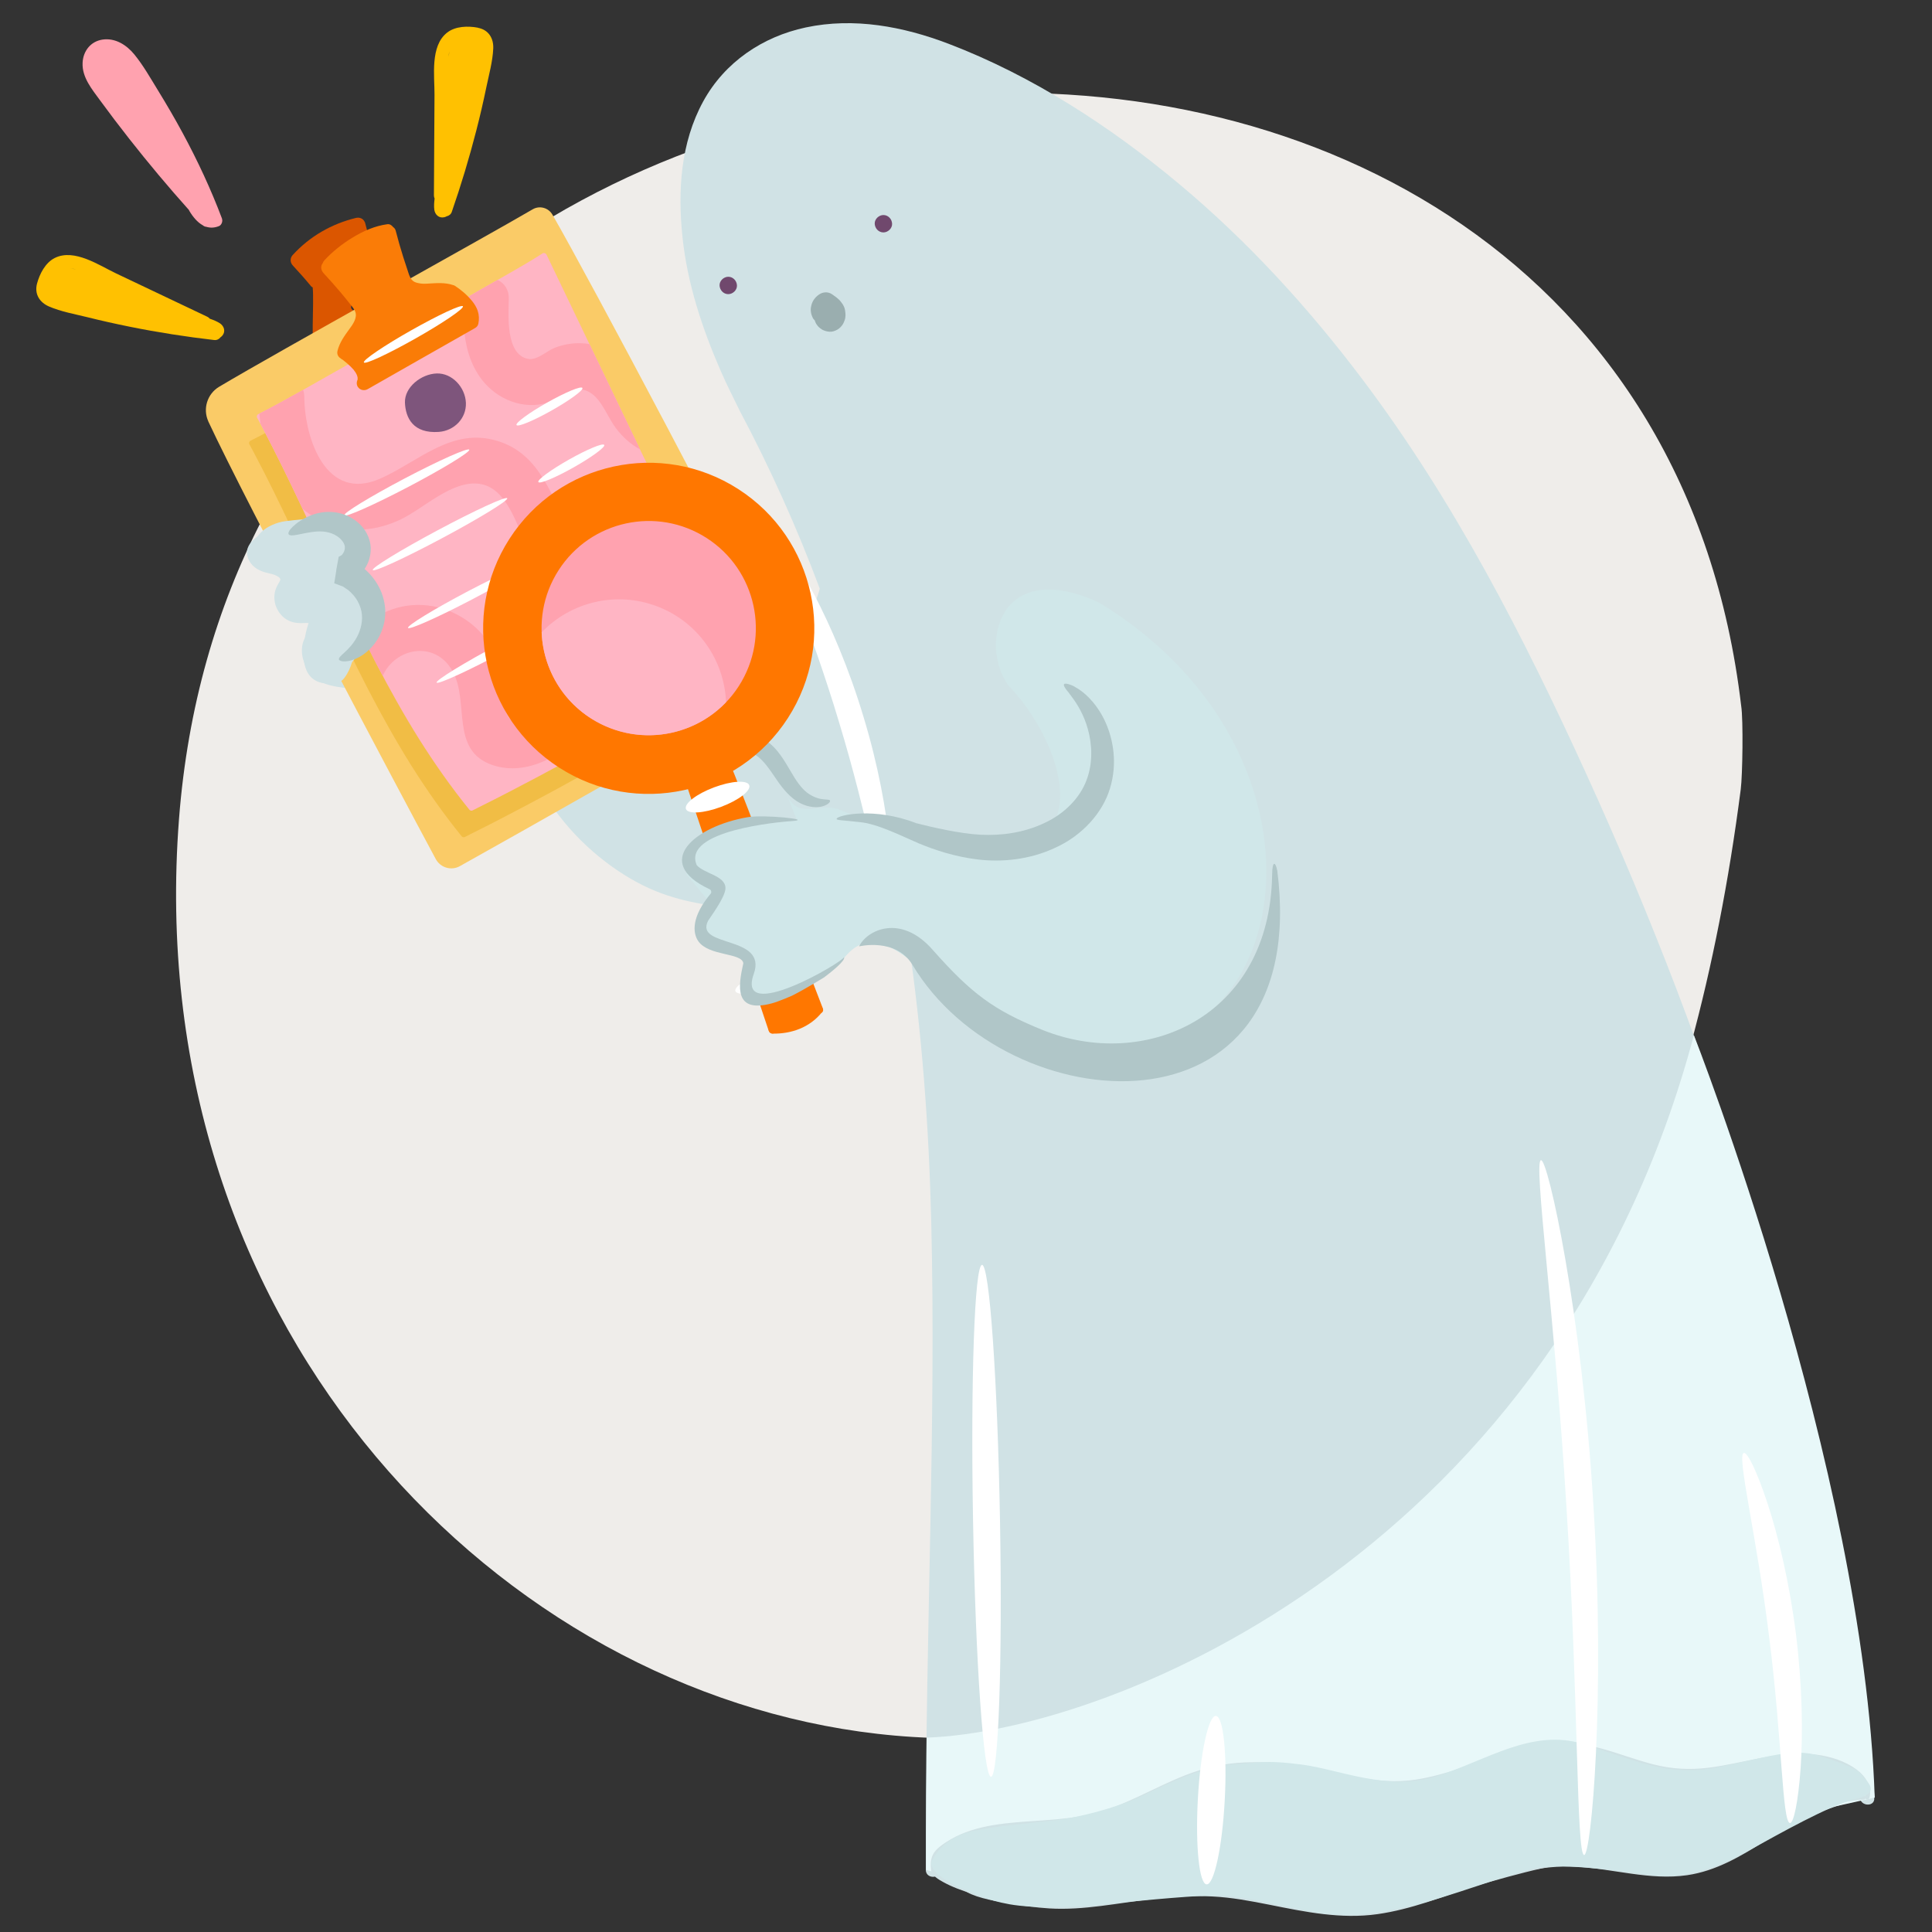 <?xml version="1.0" encoding="UTF-8"?>
<svg xmlns="http://www.w3.org/2000/svg" viewBox="0 0 200 200">
  <rect x="0" y="0" width="200" height="200" fill="#333333" stroke="none"/>
  <defs>
    <style>
      .cls-1, .cls-2 {
        fill: none;
      }

      .cls-3 {
        fill: #fa7c07;
      }

      .cls-4 {
        fill: #facb67;
      }

      .cls-5 {
        fill: #f1bd45;
      }

      .cls-6 {
        fill: #e8f8f9;
      }

      .cls-7 {
        fill: #fff;
      }

      .cls-8 {
        fill: #ecf3f3;
      }

      .cls-9 {
        fill: #ffa2af;
      }

      .cls-10 {
        fill: #ffb5c4;
      }

      .cls-11 {
        fill: #ffc101;
      }

      .cls-12 {
        fill: #efedea;
      }

      .cls-13 {
        fill: #f70;
      }

      .cls-14 {
        fill: #7e557c;
      }

      .cls-15 {
        fill: #b0c6c8;
      }

      .cls-16 {
        fill: #c45f06;
      }

      .cls-17, .cls-18 {
        fill: #d0e7e9;
      }

      .cls-19 {
        fill: #d0e2e5;
      }

      .cls-20 {
        fill: #db5600;
      }

      .cls-21 {
        fill: #e1f1f2;
      }

      .cls-22 {
        fill: #9aaeaf;
      }

      .cls-23 {
        fill: #70486d;
      }

      .cls-18 {
        stroke: #d0e7e9;
        stroke-width: .25px;
      }

      .cls-18, .cls-2 {
        stroke-miterlimit: 10;
      }

      .cls-2 {
        stroke: #f70;
      }
    </style>
  </defs>
  <g id="BG_Light">
    <path class="cls-12" d="m180.25,73.1C169.5-18.3,25.66-8.04,18.53,84.79c-7.91,103.01,141.93,149.91,161.67-3.07.19-1.46.27-7.18.05-8.63Z"/>
  </g>
  <g id="Illustrations">
    <g>
      <path class="cls-19" d="m194.06,186.08c-2.19-20.53-6.49-40.8-12.54-60.54-4.76-15.51-10.58-30.69-17.32-45.45-6.51-14.27-13.7-28.27-23.17-40.83-5.57-7.39-11.85-14.27-18.96-20.21-7.12-5.95-15.18-11.2-23.88-14.52-4.69-1.79-9.79-2.75-14.77-1.69-4.48.95-8.4,3.6-10.62,7.65-2.35,4.29-2.65,9.27-2.15,14.05.5,4.8,2.03,9.43,3.95,13.84.61,1.41,1.31,2.77,1.98,4.15,3.16,5.95,5.92,12.1,8.28,18.4-.15.69-1.05,3.12-1.94,4.39-.98,1.39-3.87,2.79-5.7,3.42s-5.54.17-7.52-.32-8.69-5.16-10.06-5.89c-1.37-.73-8.26-6.19-9.71-7.1-1.45-.91-8.24-3.3-9.74-3.61-1.5-.31-4.98-.46-6.49-.47-1.51,0-1.1,2.37-1.1,2.37,0,0,.83.15-1.03.51s-4.18,1.62-5.05,2.32c-.87.7-.04,1.33,1.39,2.12,1.43.79,1.39.57,1.69.92.3.36-.34,1.37-.54,2.25-.2.87.59,1.4,1.67,1.96,1.08.55,1.95.35,1.95.35,0,0-.07,1.31-.57,2.26s-.16,1.3.47,2.72c.63,1.42,4.99,1.46,6.52,1.47,1.37,0,5.67-2.63,6.59-3.2.06.1.13.19.24.24,1.99.93,3.31,2.66,4.43,4.49,1.42,2.32,2.76,4.69,4.13,7.03,1.21,2.07,2.4,4.12,3.94,5.97,1.43,1.73,3.09,3.27,4.92,4.58,1.61,1.15,3.37,2.14,5.24,2.81,1.47.53,3,.89,4.55,1.13,3.57.56,7.26.56,10.8-.16,3.19-.65,6.44-1.98,8.71-4.38.51,2.68.97,5.37,1.36,8.07,1.43,9.67,2.15,19.45,2.39,29.22.26,10.54.11,21.09-.09,31.64-.2,10.55-.46,21.1-.47,31.66,0,1.29,0,2.58,0,3.87,0,.77.97.92,1.35.45.58.42,1.56,1.08,2.91,1.85,2.26,1.28,8.28,1.56,10.77,1.48,2.5-.08,10.51-1.17,13.25-1.27,2.75-.11,9.35,1.31,11.77,1.74,2.42.43,7.92-.09,12.72-1.42,4.8-1.33,10.78-3.19,13.42-3.39,2.64-.2,8.57.96,11.93.98,3.36.03,6.61-2.31,10.37-4.53,2.91-1.73,6.7-2.8,8.24-3.19.25.77,1.55.72,1.45-.17Z"/>
      <path class="cls-15" d="m85.92,82.88c.06.1-.14.39-.7.57-.55.18-1.46.17-2.39-.31-.95-.49-1.75-1.42-2.42-2.41-.68-.98-1.33-2.03-2.21-2.59-.88-.57-2.18-.72-3.41-1.22-.61-.24-1.21-.62-1.65-1.06-.44-.44-.75-.92-.96-1.39-.42-.94-.44-1.78-.34-2.32.1-.55.3-.8.41-.78.13.02.18.31.3.76.12.45.31,1.08.76,1.71.22.31.5.62.84.88.34.26.73.45,1.22.61.49.16,1.07.27,1.71.43.64.16,1.38.38,2.09.82.71.45,1.23,1.04,1.64,1.61.41.57.73,1.13,1.02,1.62.57,1,1.11,1.77,1.69,2.22.59.46,1.19.65,1.62.7.43.06.72.02.78.14Z"/>
      <path class="cls-7" d="m81.01,56.68c-.72.21,2.86,8.07,5.85,18.09,3.05,10.01,4.37,18.37,5.12,18.25.67-.1.49-8.71-2.59-18.81-3.02-10.11-7.75-17.72-8.38-17.52Z"/>
      <path class="cls-21" d="m47.62,66.09s-.04,0-.06,0c.09.06.08.03.06,0Z"/>
      <path class="cls-21" d="m40.41,58.84c-.01.13-.02.31,0,.38.04.14.11.27.16.3.04.02.07-.12.1-.19.01-.02.02-.08.04-.09-.1-.2-.21-.29-.29-.39h0Z"/>
      <path class="cls-21" d="m40.3,58.88s-.03-.1-.05-.11c-.04-.02-.07.04-.08.13,0,.09,0,.21,0,.33,0,.05.03.1.03.16.01-.09.03-.17.05-.26l.04-.25h0Z"/>
      <path class="cls-21" d="m41.24,56.91c.11-.13.22-.24.35-.35-.03-.04-.06-.08-.09-.12-.05.06-.1.12-.14.17-.07.11-.09.2-.13.29h0Z"/>
      <path class="cls-21" d="m43.04,62.69c-.15-.41.28-.02.58.15l.05.03c.05.07.1.14.13.16.14.09.27.14.49.24-.11-.09-.18-.16-.25-.22l.04.02c-.02-.08-.01-.11-.04-.15-.03-.04-.12-.12-.16-.15-.14-.08-.27-.13-.41-.21-.11-.07-.19-.13-.25-.19-.05-.06-.06-.12-.04-.17.01-.02-.03-.08-.04-.12-.04-.01-.1-.05-.11-.04-.05.03-.1.07-.13.12-.04.07-.15,0-.34-.19-.07-.07-.15-.15-.22-.24-.07-.09-.14-.18-.21-.27-.07-.09-.13-.17-.2-.24-.07-.06-.13-.12-.2-.14-.06-.02-.27-.44-.27-.67,0-.04-.07-.23-.11-.29-.04-.06-.11-.07-.11-.03,0,.25-.01.33-.14-.1,0-.03-.1-.07-.13-.05,0,0,.03.26.07.32.37.69.85,1.35,1.43,1.96,0,.03-.01.06-.01.09.04.03.12.1.13.1.01,0,.02-.03.02-.05.08.09.17.16.26.24.05.05.18.08.17.06h0Z"/>
      <path class="cls-21" d="m44.69,63.69c-.26-.11-.51-.2-.77-.32-.08-.04-.2-.11-.29-.19-.42-.36-.48-.4-.44-.16.05.28.29.52.68.71.07.03.13.04.19.06-.37-.49.13-.09.33,0,.18.07.35.14.5.17.02,0,.02-.01.01-.04.01,0,.02,0,.04,0-.02-.04-.05-.1-.07-.15-.03,0-.07-.01-.09-.02-.04-.03-.08-.06-.1-.06h0Z"/>
      <path class="cls-21" d="m44.91,63.32l-.28-.21c-.25-.19-.23-.09-.27-.06-.07.04.03.14.22.29.28.22.42.22.61.3.07.03.12.03.18.04-.09-.07-.17-.14-.26-.21-.06-.05-.13-.09-.19-.14h0Z"/>
      <path class="cls-21" d="m42.33,60.72s-.03-.08-.04-.12c-.01-.04-.03-.08-.04-.1-.18-.26-.36-.52-.41-.89,0,0-.05-.02-.07-.03.07.39.05.43-.02.38-.07-.05-.16-.18-.19-.11,0,.02,0,.07,0,.12.02.05.06.14.09.17.18.21.38.38.58.54.04.03.07.04.11.05h0Z"/>
      <path class="cls-21" d="m41.24,59.6s.03-.11.04-.19c0-.06-.01-.15-.02-.22,0-.12,0-.23,0-.34,0-.13-.13-.29-.17-.18-.03.08-.05.27-.04.39,0,.09.02.17.04.25.02.08.04.16.07.23.02.05.06.08.07.06h0Z"/>
      <path class="cls-21" d="m43.2,61.94c-.03-.07-.06-.15-.1-.23-.04-.08-.08-.17-.14-.24-.06-.09-.23-.16-.34-.24-.02-.01-.02.05,0,.09.04.11.13.18.22.26.09.08.18.16.2.29.04.02.17.09.16.07h0Z"/>
      <path class="cls-21" d="m46.65,64.85c-.07.02-.49-.26-.28-.03.02.02.05.04.09.07,0,.02.05.07.07.1.05.02.11.03.18.05,0,0,0,0,0,0,.12.07.24.13.33.18.22.12.15-.01.05-.15-.06-.08-.06-.14-.08-.22-.05-.02-.13-.07-.16-.07-.08.02-.13.05-.2.07h0Z"/>
      <path class="cls-21" d="m41.84,57.31c-.05.16-.08.31.1.16.02-.01.04-.05.06-.08.04-.06.07-.1.08-.13-.05-.06-.09-.13-.14-.19-.03,0-.07-.01-.11-.03,0,.15.03.19,0,.28h0Z"/>
      <path class="cls-21" d="m44.42,62.86s-.05-.07-.08-.1c-.08-.07-.3-.19-.51-.3-.21-.11-.39-.21-.43-.19,0,0,.09.13.23.29.25.1.52.2.79.3Z"/>
      <path class="cls-21" d="m44.6,63.95s-.14.05.13.24c.08.05.16.08.32.16-.12-.16-.22-.29-.31-.42-.05,0-.12-.02-.14,0Z"/>
      <path class="cls-21" d="m42.55,62.51s.03.13.08.18c.09.09.19.15.36.28-.1-.15-.14-.26-.18-.28-.09-.08-.19-.13-.26-.17Z"/>
      <path class="cls-21" d="m42.25,61.47c.07.05.11.09.11.07,0-.09-.04-.24-.09-.39,0-.02-.06-.08-.12-.14-.06-.06-.11-.12-.12-.11-.05.03-.04.18-.05.35.1.09.19.17.26.23Z"/>
      <path class="cls-21" d="m41.5,58.92c.01-.06.02-.12.03-.17,0-.03-.02-.08-.03-.11,0-.04-.02-.07-.03-.06-.05.06-.07.16-.09.28-.01.04.04.14.09.3.01-.1.02-.17.03-.24h0Z"/>
      <path class="cls-21" d="m41.72,59.04c.01-.08.04-.16.04-.18,0-.09-.05-.19-.06-.26,0-.02-.05.04-.07.06.04.13.05.25.1.38h0Z"/>
      <path class="cls-21" d="m45.8,64.02c-.12-.07-.21-.11-.3-.16.13.11.25.22.39.32.06.05.14.08.22.11-.1-.09-.2-.18-.3-.28h0Z"/>
      <path class="cls-21" d="m41.69,58.18c.06-.02.14-.1.21-.14.05-.21.11-.3.16-.39-.14.1-.27.21-.39.34,0,.07,0,.2.02.19h0Z"/>
      <path class="cls-21" d="m41.48,57.29c.1-.08.19-.16.3-.24.02-.03.07-.11.07-.11-.06.01-.13.02-.21.08-.03.02-.11.18-.17.27h0Z"/>
      <path class="cls-21" d="m42.01,62.12c.14.14.19.19.24.24-.04-.07-.06-.13-.11-.2-.04-.05-.09-.1-.15-.15,0,.05,0,.09,0,.12h0Z"/>
      <path class="cls-21" d="m41.37,57.99s-.04-.02-.04-.01c-.04.09-.05.2-.07.3,0,.01.03.02.05.03.03-.11.04-.22.07-.31Z"/>
      <path class="cls-21" d="m42.98,63.19s.07.08.11.12c.04,0,.08,0,.1-.03,0,0-.03-.06-.09-.16-.06.03-.1.05-.13.08h0Z"/>
      <path class="cls-19" d="m28.13,54.78c-.7.26-1.39.61-1.93,1.14-.38.37-.68.84-.63,1.38.07.77.59,1.39,1.27,1.72.31.15.63.25.97.32.25.05.59.15.75.23.06.03.13.07.19.1,0,0,.19.13.09.05.05.04.1.09.14.14-.09-.09.03.05.04.07-.07-.11,0,.03.02.07-.03-.15-.04.09,0-.03-.06.17-.12.28-.22.45-.37.59-.5,1.23-.37,1.92.11.62.48,1.22.96,1.61.56.45,1.18.57,1.88.55.32-.01.57-.03.81.04-.1-.03.06.07,0,0,.13.16-.02-.08.08.11-.04-.07-.02.11,0,.01,0,.08,0,.1,0,.04,0,.05-.02.1-.04.15-.18.62-.67,1.16-.82,1.83-.3,1.42.41,2.85,1.56,3.68.58.42,1.29.61,1.98.73.96.17,1.93.23,2.91.18,3.18-.16,6.18-1.41,8.58-3.5.28-.24.25-.71,0-.96-.27-.27-.68-.24-.96,0-1.05.91-2.27,1.68-3.54,2.19-.58.23-1.17.42-1.77.57-.27.07-.54.12-.82.17-.32.06-.47.08-.75.11-.94.1-1.9.1-2.84,0-.05,0-.1-.01-.15-.02.19.02.02,0-.02,0-.08-.01-.16-.02-.24-.04-.17-.03-.34-.06-.51-.1-.25-.06-.49-.15-.74-.23-.11-.03.16.08.07.03-.02-.01-.04-.02-.06-.03-.11-.06-.22-.12-.33-.19-.2-.13-.42-.34-.6-.57-.28-.37-.48-.89-.49-1.34,0-.25.04-.46.12-.64.14-.32.34-.62.49-.93.34-.7.51-1.54-.09-2.16-.51-.53-1.23-.51-1.91-.49-.13,0-.26,0-.4,0-.21,0,.08.04-.1-.01-.06-.02-.13-.03-.19-.06.12.05-.07-.04-.08-.04-.04-.02-.08-.04-.11-.07-.17-.11.08.08-.07-.06-.07-.06-.13-.12-.19-.19-.07-.08-.22-.34-.26-.47-.03-.11-.06-.22-.08-.33.02.14,0-.08,0-.09,0-.03.02-.28,0-.15.02-.11.05-.22.09-.32-.05.13.07-.11.06-.1.04-.07.09-.15.14-.22.21-.33.36-.68.35-1.08-.02-.76-.62-1.31-1.28-1.6-.61-.27-1.33-.3-1.85-.64-.18-.12-.32-.27-.35-.51.01.09,0-.03,0-.06s-.03.19,0,.03c-.03.16-.04.07,0,0,.02-.03.14-.2.04-.07.38-.48.92-.78,1.54-1.01.34-.13.58-.46.47-.83-.09-.33-.49-.6-.83-.47h0Z"/>
      <path class="cls-23" d="m75.39,30.45c.47,0,.92-.42.9-.9s-.4-.9-.9-.9c-.47,0-.92.42-.9.9s.4.9.9.9h0Z"/>
      <path class="cls-23" d="m91.45,24.06c.47,0,.92-.42.9-.9s-.4-.9-.9-.9c-.47,0-.92.42-.9.9s.4.9.9.9h0Z"/>
      <path class="cls-22" d="m87.48,32.12c-.04-.26-.16-.52-.32-.73-.11-.15-.22-.3-.36-.42-.14-.13-.3-.25-.46-.36-.08-.06-.16-.11-.24-.17-.4-.26-.92-.22-1.3.04-.25.17-.39.31-.57.57-.03.04-.06.09-.08.14-.06.12-.12.25-.15.38-.05.18-.08.37-.07.55.02.33.08.51.22.81.05.09.11.16.19.23.03.1.07.2.12.3.02.03.03.06.05.09.07.1.14.2.23.29.09.09.19.16.29.23.04.03.07.05.11.07.25.12.45.18.74.2.26.02.54-.07.77-.2.14-.07.27-.18.38-.29.21-.23.3-.4.4-.68.13-.34.11-.69.05-1.04Z"/>
      <path class="cls-19" d="m28.65,56.02c1.79-.87,3.76-1.41,5.75-1.56.49-.04.99-.05,1.48-.04.42,0,.91-.02,1.3.15.57.25.75.97.6,1.52-.21.75-.83,1.13-1.47,1.53-.4.25-.77.56-.94,1.02-.18.49-.05,1.01.28,1.41.29.35.73.57,1.17.67.41.09.91.08,1.26.33-.06-.04.08.08.1.1.05.05.01,0,0,0,.03.04.05.08.08.11.11.17.11.21.16.43,0,0,.02.11.01.05,0-.07,0,.08,0,.09,0,.09,0,.17,0,.26,0,.14-.02.24-.08.44-.27.89-1.12,1.59-1.71,2.3-.77.92-1.3,1.97-1.13,3.19.05.36.51.56.83.47.39-.11.52-.47.47-.83-.12-.85.6-1.68,1.12-2.26.66-.74,1.38-1.48,1.7-2.44.26-.79.21-1.8-.29-2.5-.29-.4-.67-.68-1.14-.83-.42-.14-.99-.13-1.33-.3-.07-.04-.12-.07-.15-.09,0,0-.12-.11-.07-.07.04.04-.04-.1-.02-.04.02.06-.01-.06-.01-.06,0,.03.01.04,0,.07.01-.08.02-.06.05-.1.22-.25.62-.41.93-.63.82-.58,1.44-1.41,1.56-2.42.11-.93-.3-1.9-1.07-2.45-.83-.59-2.06-.5-3.04-.47-2.46.09-4.88.7-7.09,1.78-.33.16-.42.63-.24.93.2.34.6.4.93.24h0Z"/>
      <g>
        <path class="cls-6" d="m95.88,193.57c29.07,8.76,98.19-7.49,98.19-7.49-1.14-34.23-18.72-78.92-18.72-78.92-14.14,53.08-59.84,71.99-79.41,72.72,0,0-.07,9.82-.06,13.68Z"/>
        <path class="cls-8" d="m167.04,128.71l-.03-.05s0,.02.03.05Z"/>
      </g>
      <path class="cls-19" d="m96.4,193.63c.1.57.79.95,1.24,1.2.92.51,1.92.87,2.92,1.18,2.6.83,5.34,1.38,8.07,1.55,3.56.22,7.15-.58,10.67-.97,2.05-.23,4.11-.37,6.17-.27s3.98.47,5.95.86c3.7.74,7.4,1.51,11.19.97,3.49-.5,6.78-1.81,10.1-2.95s6.83-2.15,10.43-1.96c3.84.2,7.64,1.44,11.51.88,6.05-.89,10.21-6.12,16.06-7.52.73-.17,1.47-.27,2.21-.3.29-.01.29-.46,0-.45-6.04.23-10.3,5.16-15.71,7.14-1.59.58-3.24.85-4.93.82-1.96-.03-3.9-.38-5.84-.66s-3.7-.47-5.57-.34c-1.69.12-3.35.46-4.98.92-3.32.92-6.49,2.29-9.81,3.22-1.67.47-3.38.82-5.11.93-1.97.12-3.93-.1-5.87-.43-3.83-.66-7.57-1.66-11.49-1.6-4.01.06-7.96.87-11.95,1.21-2.77.24-5.53-.12-8.23-.74-1.26-.29-2.52-.64-3.74-1.08-.83-.3-1.75-.64-2.45-1.21-.17-.14-.36-.3-.4-.53-.05-.29-.49-.16-.44.12h0Z"/>
      <path class="cls-19" d="m193.53,186.14c.34-1.42-.65-2.56-1.78-3.26-1.29-.8-2.8-1.18-4.31-1.3-3.62-.28-7.08.99-10.63,1.42-1.91.23-3.78.13-5.64-.35-1.77-.45-3.47-1.11-5.23-1.6-1.64-.45-3.31-.71-5.02-.6-1.62.1-3.2.47-4.75.93-3.21.96-6.31,2.35-9.65,2.85-3.92.59-7.67-.66-11.49-1.32s-7.41-.76-10.97.38c-3.36,1.07-6.36,3.02-9.72,4.12-3.18,1.04-6.52.96-9.81,1.3-1.56.16-3.12.42-4.59.98-.69.26-1.35.59-1.97.99-.49.32-1.02.68-1.33,1.19s-.32,1.12-.26,1.7c.03.29.48.29.45,0-.07-.66-.04-1.29.44-1.8s1.19-.9,1.82-1.23c1.38-.7,2.9-1.05,4.42-1.27,3.08-.44,6.23-.31,9.28-.99,3.25-.72,6.13-2.45,9.17-3.74,1.65-.71,3.37-1.26,5.16-1.5s3.73-.21,5.58-.01c3.68.39,7.25,1.67,10.96,1.8,3.26.12,6.37-.92,9.41-1.97s6.2-2.16,9.47-1.97c3.49.21,6.64,1.98,10.06,2.52,3.62.57,7.12-.58,10.66-1.16,1.58-.26,3.22-.37,4.81-.16s3.24.74,4.34,1.86c.53.54.85,1.3.66,2.05-.07.28.37.4.44.12h0Z"/>
      <path class="cls-18" d="m100.92,195.89c-2.48-.91-4.82-2.26-4.3-3.27s1.62-2.34,3.91-2.9,6.53-.9,8.75-1.16,6.31-1.27,8.88-2.49c2.57-1.21,6.51-3.14,9.22-3.28,2.71-.14,3.39-.52,7.36,0,3.97.52,8.94,2.83,14.09,1.18,5.14-1.65,9.8-4.91,14.96-3.33,5.17,1.59,8.73,3.46,13.88,2.46s7.87-2.11,10.71-1.2,3.91,1.37,4.35,2.03,1.91,1.57-.76,2.21c-2.67.64-8,3.68-10.65,5.13-2.65,1.45-6.34,3.23-10.46,2.69-4.11-.54-9.57-1.23-12.09-.67-2.51.56-9.25,3.12-12.63,3.86s-6.56,1.32-10.22.65-7.4-1.81-10.5-1.71c-3.1.1-8.68.67-11.6.96-2.92.29-6.85.39-9.28-.04-2.42-.43-3.63-1.12-3.63-1.12Z"/>
      <path class="cls-16" d="m38.2,33.16h0s.24-.44.24-.44l.66-1.83c.39.08.77-.17.88-.54.12-.38-.15-.82-.53-.91-.08-.02-.15-.04-.23-.07,0,0,0,0,0,0-.03-.01-.05-.02-.08-.04-.05-.03-.09-.06-.14-.09-.03-.02-.05-.05-.08-.08-.03-.03-.05-.05-.08-.08-.01-.02-.02-.03-.03-.04-.02-.04-.05-.08-.05-.08-.07-.12-.14-.25-.2-.38-.25-.54-.48-1.09-.7-1.64-.07-.25-.28-.46-.53-.54-.4-.13-.79.16-.91.53-.09.27-.19.53-.29.79-.21.49-.45.98-.72,1.44h0c-.21.36-.07.8.27,1.02.2.13.44.13.65.04.22.52.75,1.79.99,2.23.3.54.88.71.88.71Zm.65-4.07s-.02-.02-.03-.04c0,.01.02.02.03.04Z"/>
      <path class="cls-20" d="m40.22,29.85c-.35-.76-.21-2.43-1.42-2.21-1.35.39-2.77.13-3.99.18.03-.08.04-.16.04-.24-.01-.17-.07-.36-.2-.48l.81-.7c.13.1.33.15.47.15.18,0,.4-.1.52-.24.12-.14.22-.34.2-.54l-.03-.2s-.01-.02-.02-.04l.29-.18c.07.13.18.24.3.3.16.09.4.12.58.06.39-.14.61-.54.49-.94-.16-.56-.32-1.12-.46-1.68-.01-.05-.03-.1-.06-.14-.16-.34-.54-.48-.9-.39-2.53.62-4.78,1.91-6.54,3.84,0,0-.02.01-.02.02-.03.03-.05.07-.07.1-.09.13-.12.27-.12.41,0,.01,0,.03,0,.04,0,.01,0,.03,0,.04.02.17.09.33.22.47.65.7,1.28,1.41,1.89,2.15.04.05.1.09.17.12.17,1.73-.26,6.34.29,7.17.43.43,2.72-2.09,2.75-2.7.43.01,1.47.09,1.85.08,0-.02-.47-.54-.84-.96.4-.22.5-.82.18-1.15l.81-.7c.58.45,1.42-.2,1.14-.87l.29-.18c.4.78,1.64.25,1.37-.58Zm-5.82-3.3s.03-.06.05-.09c.04-.05.08-.09.12-.13.05-.03.09-.06.14-.09.02,0,.03-.01.04-.02.06-.02.12-.04.18-.06.04,0,.07,0,.11,0,.05,0,.09.02.14.03.02.01.05.02.07.04.04.03.07.06.11.1l-.76.74s0,0,0,0h0c-.05-.04-.09-.09-.14-.13-.02-.03-.04-.06-.06-.09-.01-.03-.02-.07-.03-.11,0-.02,0-.05,0-.07,0-.03.01-.07.02-.1Zm2.17,5.59s0,0,0,0h0c-.68-.43.33-1.26.76-.73l-.76.74Z"/>
      <path class="cls-4" d="m21.57,43.63c-.6-1.3-.12-2.85,1.11-3.59,6.28-3.74,27.26-15.33,32.46-18.37.71-.42,1.63-.17,2.04.54,3.76,6.5,20.1,37.32,24.02,45.63.57,1.21.13,2.64-1.02,3.31-6.34,3.7-26.73,15.26-32.57,18.51-.89.5-2.01.17-2.5-.73-3.83-7.12-19.63-36.89-23.55-45.31h0Z"/>
      <path class="cls-5" d="m34.22,63.38c-1.27-2.72-2.52-5.45-3.8-8.17-1.29-2.74-2.62-5.47-4.03-8.15-.17-.33-.35-.66-.53-.99h0c-.11-.14-.11-.35.08-.45,1.32-.66,2.62-1.38,3.91-2.1,1.35-.76,2.7-1.53,4.05-2.29.7-.4,1.41-.79,2.12-1.18.14-.07.32,0,.39.13.07.15,0,.31-.13.39,0,0-.02.01-.03.02.2.2.48.52.6.75.19.38.09,1,.09,1l11.12-6.16s-.02-.66-.05-.93c-.02-.18-.35-.68-.55-.99-.03.02-.07.04-.1.06-.13.08-.32,0-.39-.13-.07-.15,0-.31.13-.39,2.14-1.27,4.33-2.45,6.46-3.71.61-.36,1.22-.73,1.82-1.12.12-.07.28-.01.36.09.02.02.04.05.05.08,2.61,5.44,5.22,10.88,7.83,16.32,2.55,5.33,5.11,10.66,8.03,15.79,1.64,2.88,3.39,5.69,5.32,8.38.04.06.06.11.06.17.04.03.07.06.08.1.07.15,0,.3-.13.39-1.84,1.17-3.69,2.32-5.55,3.45-1.84,1.12-3.68,2.22-5.54,3.3-1.85,1.08-3.7,2.13-5.57,3.17-1.88,1.04-3.76,2.07-5.66,3.07-1.92,1.02-3.85,2.02-5.8,2.99-.24.12-.49.25-.73.37-.03.02-.06.02-.09.03h-.01s-.02,0-.02,0c-.08,0-.15-.02-.22-.1-1.89-2.33-3.61-4.78-5.21-7.32-1.59-2.54-3.05-5.15-4.43-7.81-1.37-2.65-2.67-5.35-3.93-8.06h0Z"/>
      <path class="cls-10" d="m35.02,60.63c-1.27-2.72-2.52-5.45-3.8-8.17-1.29-2.74-2.62-5.47-4.03-8.15-.17-.33-.35-.66-.53-.99h0c-.11-.14-.11-.35.08-.45,1.32-.66,2.62-1.38,3.91-2.1,1.35-.76,2.7-1.53,4.05-2.29.7-.4,1.41-.79,2.12-1.18.14-.07.32,0,.39.13.07.15,0,.31-.13.39l-.03.02c.2.2.48.52.6.75.19.38.09,1,.09,1l11.12-6.16s-.02-.66-.05-.93c-.02-.18-.35-.68-.55-.99-.03.02-.07.04-.1.06-.13.08-.32,0-.39-.13-.07-.15,0-.31.13-.39,2.14-1.27,4.33-2.45,6.46-3.71.61-.36,1.22-.73,1.82-1.12.12-.07.28-.01.36.09.02.02.04.05.05.08,2.61,5.44,5.22,10.88,7.83,16.32,2.55,5.33,5.11,10.66,8.03,15.79,1.64,2.88,3.39,5.69,5.32,8.38.04.06.06.11.06.17.04.03.07.06.08.1.07.15,0,.3-.13.39-1.84,1.17-3.69,2.32-5.55,3.45-1.84,1.12-3.68,2.22-5.54,3.3-1.85,1.08-3.7,2.13-5.57,3.17-1.88,1.04-3.76,2.07-5.66,3.07-1.92,1.02-3.85,2.02-5.8,2.99-.24.12-.49.25-.73.37-.03.02-.06.02-.09.03h-.01s-.02,0-.02,0c-.08,0-.15-.02-.22-.1-1.89-2.33-3.61-4.78-5.21-7.32-1.59-2.54-3.05-5.15-4.43-7.81-1.37-2.65-2.67-5.35-3.93-8.06h0Z"/>
      <path class="cls-14" d="m48.23,41.7c.06,1.6-1.2,2.89-2.8,3.01-2.64.19-3.45-1.43-3.51-3.03s1.69-2.97,3.29-3.02,2.96,1.44,3.02,3.05Z"/>
      <path class="cls-9" d="m56.71,41.65c1.62-.51,2.78-2.12,4.53-.91,1.11.78,1.71,2.53,2.53,3.6.71.93,1.55,1.68,2.49,2.18-.61-1.27-1.22-2.54-1.83-3.8-1.14-2.37-2.27-4.73-3.41-7.1-.28-.05-.56-.08-.86-.09-.93-.03-1.89.14-2.75.48-.87.35-1.83,1.34-2.8,1.13-2.28-.5-1.97-4.53-1.94-6.19.02-1-.48-1.65-1.16-1.97-1.19.67-2.39,1.35-3.56,2.04,0,.03,0,.06,0,.09,0,.16,0,.31,0,.47.07.03.15.03.22-.01.03-.02.07-.04.1-.06.21.3.53.8.55.99.03.27.05.93.05.93l-.85.47c.16,1.93.63,3.79,1.85,5.39,1.58,2.06,4.32,3.18,6.86,2.38Z"/>
      <path class="cls-9" d="m41.38,53.82c2.46-1.14,5.4-4.15,8.27-3.73,2.78.41,3.79,4.13,4.81,6.29,1.1,2.32,2.6,4.55,4.97,5.73,4.93,2.45,9.35-1.1,12.35-4.8-.84-1.51-1.65-3.02-2.43-4.56-.04.05-.09.1-.13.16-1.28,1.74-2.61,3.76-4.62,4.72-2.49,1.19-4.21-.23-5.41-2.35-2.08-3.65-3.13-8.22-7.65-9.62-4.75-1.48-8.16,2.09-12.14,3.87-5.62,2.52-7.86-4.09-7.9-8.42,0-.28-.05-.53-.12-.76-.24.14-.48.27-.72.41-1.26.7-2.52,1.4-3.81,2.05.03.35.07.7.11,1.05.08.15.16.29.23.44,1.41,2.68,2.74,5.41,4.03,8.15.04.07.07.15.1.23.79.64,1.7,1.18,2.74,1.58,2.46.93,4.96.65,7.32-.44Z"/>
      <path class="cls-9" d="m65.34,65.85c-2.54.62-4.55,2.82-6.24,4.67-1.07,1.17-5.46,6.19-6.65,3.39-.46-1.09-.27-2.71-.5-3.9-.26-1.31-.7-2.54-1.47-3.64-1.31-1.88-3.45-3.22-5.7-3.62-2.89-.51-5.64.53-7.57,2.47.57,1.16,1.15,2.32,1.74,3.47.22.43.45.85.67,1.27,1.3-2.92,5.41-3.71,7.22-.5,1.81,3.21-.32,8.28,4.21,9.76,3.57,1.16,7.17-1.09,9.63-3.49,1.42-1.38,2.6-3.06,4.15-4.3.84-.67,1.33-1.17,2.24-.5.79.58.96,1.54.71,2.39-.04.12-.06.23-.08.34,1.51-.89,3.01-1.78,4.51-2.69.04-.03.09-.05.13-.08-.87-3.1-3.71-5.86-7.02-5.06Z"/>
      <path class="cls-3" d="m49.46,32.19c-.13-.38-.34-.72-.59-1.03-.51-.62-1.11-1.14-1.79-1.58-.06-.04-.12-.06-.18-.07h0c-.85-.29-1.75-.2-2.63-.15-.35.02-.65.02-.95-.05-.3-.06-.52-.14-.7-.36-.22-.26-.32-.65-.43-.98-.15-.44-.3-.89-.44-1.34-.29-.91-.55-1.83-.79-2.76-.04-.16-.14-.28-.27-.37-.14-.19-.35-.32-.59-.29-1.28.17-2.48.7-3.58,1.37-1.08.65-2.1,1.46-2.95,2.38-.08.09-.13.18-.16.28-.25.31-.19.73.07,1.02.61.66,1.21,1.33,1.79,2.02.29.34.57.69.84,1.03.23.3.53.61.67.97.23.61-.25,1.3-.61,1.78-.51.7-1.02,1.4-1.23,2.25-.08.32.04.57.24.73.04.04.09.08.14.11h0c.06.03.12.07.18.11.02.01.02.02.03.02.02.01.03.03.04.04.13.1.25.2.38.31.23.2.45.41.65.64.01.01.01.02.02.02.02.02.03.04.03.05.04.06.09.12.13.18.04.06.08.12.11.19.02.03.03.07.05.1,0,.01,0,.01.01.02.02.06.05.15.05.17,0,.02.02.07.02.09,0,.07,0,.14,0,.21-.12.23-.12.53.02.75.23.35.68.43,1.03.23,3.69-2.11,7.4-4.21,11.09-6.31.18-.1.32-.25.36-.47.09-.44.08-.89-.07-1.31Z"/>
      <path class="cls-7" d="m48.58,46.55c-.12-.23-3.12,1.1-6.69,2.98-3.57,1.88-6.37,3.59-6.25,3.82.12.23,3.12-1.11,6.69-2.98,3.57-1.88,6.37-3.59,6.25-3.82Z"/>
      <path class="cls-7" d="m60.29,40.16c-.13-.23-1.76.45-3.64,1.51-1.88,1.06-3.31,2.11-3.18,2.33.13.23,1.76-.45,3.64-1.51,1.88-1.06,3.31-2.11,3.18-2.33Z"/>
      <path class="cls-7" d="m62.55,46.06c-.13-.23-1.76.45-3.64,1.51-1.88,1.06-3.31,2.11-3.18,2.33.13.23,1.76-.45,3.64-1.51,1.88-1.06,3.31-2.11,3.18-2.33Z"/>
      <path class="cls-7" d="m65.68,51.95c-.13-.23-1.76.45-3.64,1.51-1.88,1.06-3.31,2.11-3.18,2.33.13.23,1.76-.45,3.64-1.51,1.88-1.06,3.31-2.11,3.18-2.33Z"/>
      <path class="cls-7" d="m68.77,57.95c-.13-.23-1.76.45-3.64,1.51-1.88,1.06-3.31,2.11-3.18,2.33.13.23,1.76-.45,3.64-1.51,1.88-1.06,3.31-2.11,3.18-2.33Z"/>
      <path class="cls-7" d="m52.51,51.58c-.12-.23-3.34,1.25-7.18,3.3-3.84,2.05-6.86,3.9-6.74,4.13.12.23,3.34-1.25,7.18-3.3,3.84-2.05,6.86-3.9,6.74-4.13Z"/>
      <path class="cls-7" d="m55.18,58.2c-.12-.23-3.12,1.11-6.69,2.98-3.57,1.88-6.37,3.59-6.25,3.82.12.23,3.12-1.11,6.69-2.98s6.37-3.59,6.25-3.82Z"/>
      <path class="cls-7" d="m59.12,63.23c-.12-.23-3.34,1.25-7.18,3.3-3.84,2.05-6.86,3.9-6.74,4.13.12.23,3.34-1.25,7.18-3.3,3.84-2.05,6.86-3.9,6.74-4.13Z"/>
      <path class="cls-7" d="m47.92,31.71c-.13-.23-2.53.89-5.36,2.49-2.83,1.6-5.02,3.09-4.89,3.32s2.53-.89,5.36-2.49c2.83-1.6,5.02-3.09,4.89-3.32Z"/>
      <circle class="cls-13" cx="67.15" cy="65.02" r="16.65" transform="translate(-23.86 86.31) rotate(-57.24)"/>
      <circle class="cls-9" cx="67.15" cy="65.02" r="11.09" transform="translate(-23.86 86.31) rotate(-57.24)"/>
      <path class="cls-13" d="m85.18,104.39c-3.57-9.13-6.7-18.43-10.48-27.48-.21-.51-1.06-.29-.84.23,0,0,0,.02.01.03l-2.91,1.02c-.2-.49-1-.27-.83.26,3.17,9.41,6.28,18.84,9.44,28.24.16.49.9.33.86-.12.6-.03,1.7-.16,2.42-.74.63-.51,1.2-.89,1.55-1.1.27.38.97.15.78-.33Z"/>
      <circle class="cls-2" cx="67.16" cy="65.04" r="16.64" transform="translate(-23.88 86.33) rotate(-57.24)"/>
      <path class="cls-13" d="m67.17,78.7c-1.64,0-3.29-.3-4.87-.9-3.41-1.3-6.11-3.85-7.6-7.17s-1.6-7.04-.3-10.44l.05.02-.05-.02c2.68-7.03,10.58-10.58,17.62-7.9,7.03,2.68,10.58,10.58,7.9,17.62-1.3,3.41-3.85,6.11-7.17,7.6-1.78.8-3.68,1.2-5.58,1.2Zm0-27.2c-5.46,0-10.61,3.32-12.67,8.72-1.29,3.38-1.18,7.06.3,10.36,1.48,3.3,4.15,5.83,7.53,7.11,3.38,1.29,7.06,1.18,10.36-.3,3.3-1.48,5.83-4.15,7.11-7.53,2.66-6.98-.86-14.81-7.83-17.47-1.58-.6-3.21-.89-4.81-.89Z"/>
      <path class="cls-13" d="m84.45,104.2c-1.11,1.38-2.72,1.96-4.46,1.93-.56,0-.56.86,0,.87,1.95.03,3.83-.64,5.08-2.19.35-.43-.26-1.05-.62-.62h0Z"/>
      <g>
        <path class="cls-1" d="m68.03,62.77c-4.29-1.64-8.97-.43-11.96,2.69-.06-1.46.17-2.95.72-4.39,2.18-5.72,8.59-8.6,14.31-6.41,5.72,2.18,8.6,8.59,6.41,14.31-.55,1.43-1.36,2.69-2.35,3.73-.17-4.3-2.86-8.29-7.13-9.92Z"/>
        <path class="cls-10" d="m68.03,62.77c4.28,1.63,6.96,5.62,7.13,9.92-2.99,3.12-7.67,4.32-11.96,2.69s-6.96-5.62-7.13-9.92c2.99-3.12,7.67-4.32,11.96-2.69Z"/>
      </g>
      <path class="cls-9" d="m22.99,22.65c-1.15-3.05-2.53-6.01-4.08-8.88-.81-1.5-1.67-2.97-2.56-4.42-.77-1.25-1.51-2.57-2.44-3.71-.81-.99-1.98-1.74-3.31-1.54-1.23.19-2,1.2-2.05,2.41-.07,1.5.98,2.74,1.81,3.88.98,1.34,1.99,2.67,3.02,3.98,1.98,2.52,4.04,4.98,6.18,7.37.01.03.02.06.04.09.36.61.83,1.18,1.39,1.49.12.1.24.15.37.16.4.12.84.12,1.32-.08.25-.1.4-.5.3-.75Z"/>
      <path class="cls-11" d="m49.49,2.87c-1.04-.2-2.35-.17-3.21.51-1.77,1.39-1.29,4.48-1.3,6.42-.02,3.48-.04,6.96-.06,10.44,0,.12.03.22.07.31-.05.4-.08.8-.03,1.16.07.51.48.9,1.02.78.1-.02.19-.06.26-.1.23-.05.45-.21.53-.46.96-2.77,1.81-5.59,2.54-8.43.38-1.47.72-2.95,1.03-4.44.27-1.31.66-2.69.72-4.03.05-1.07-.49-1.95-1.58-2.15Zm-3.08,3.01c.03-.19.07-.38.13-.56-.04.19-.09.38-.13.56Z"/>
      <path class="cls-11" d="m5.08,31.73c1.23.53,2.64.78,3.94,1.1,1.48.37,2.96.7,4.45,1,2.88.58,5.78,1.03,8.7,1.37.27.03.51-.09.65-.28.07-.05.14-.11.21-.19.34-.43.17-.97-.26-1.26-.31-.2-.68-.35-1.06-.48-.06-.08-.14-.15-.25-.2-3.14-1.49-6.29-2.99-9.43-4.48-1.75-.83-4.33-2.61-6.35-1.61-.98.48-1.58,1.65-1.85,2.67-.28,1.07.27,1.94,1.25,2.36Zm2.24-3.96c.19.03.38.08.56.13-.19-.05-.37-.09-.56-.13Z"/>
      <path class="cls-19" d="m38.72,60.79c-.11-.32-.36-.58-.67-.74-.56-.69-1.33-1.26-1.99-1.63-.27-.15-.56-.29-.84-.41.06-.02.12-.04.18-.07,1.71-.68,2.73-3.14.73-4.2-.9-.48-1.97-.25-2.93-.16-1.21.12-2.43.21-3.64.37-1.85.24-3.95,1.65-3.12,3.8.28.74,1.02.95,1.62.79.15.08.32.13.52.14.07,0,.14,0,.21.01-.07.38.03.8.31,1.15.27.34.03,1.21.04,1.63.02.51.12,1,.34,1.46.42.89,1.15,1.41,2.14,1.43.14,0,.27-.01.39-.05-.2.54-.33,1.1-.41,1.5-.33,1.78-.48,4.49,1.85,4.91.31.06.6.04.87-.03.46.09.97-.04,1.32-.5.38-.5.62-1.05.8-1.63,1.76-2.25,3.23-4.84,2.26-7.79Z"/>
      <path class="cls-7" d="m85.28,99.49c-.19-.54-2.38-.29-4.91.57-2.53.86-4.42,2-4.24,2.54.19.54,2.38.29,4.91-.57,2.53-.86,4.42-2,4.24-2.54Z"/>
      <path class="cls-7" d="m77.56,81.28c-.21-.55-1.84-.45-3.65.23-1.81.68-3.11,1.68-2.9,2.24.21.55,1.84.45,3.65-.23,1.81-.68,3.11-1.68,2.9-2.24Z"/>
      <g>
        <path class="cls-17" d="m77.66,98.91s-.34-.59-.39-.58c-.15.03-.28.05-.42.07l.54,1.21c.14-.36.28-.7.27-.71Z"/>
        <path class="cls-17" d="m77.54,99.96l-.15-.34c-.25.65-.5,1.37.15.34Z"/>
        <path class="cls-17" d="m113.81,62.4c-10.38-4.83-12.47,4.31-9.43,8.56,3.17,3.2,7.03,10.22,4.59,14.52-5.54,5.67-14.95,1.08-22.17-1.69-2-.77-4.29,1.16-5.37-1.62,0,0,1.08,2.79,1.08,2.79-3.92.22-11.96.78-11.42,5.59l2.38,2.86c-1.58,2.84-1.24,5.73,3.39,5l.81.51-.27.71c-2.79,8.31,7.26,2.65,10.18-.7,3.28-3.76,6.95,1.16,10.5,3.37,32.89,22.18,46.58-21.04,15.75-39.89Z"/>
      </g>
      <path class="cls-15" d="m35.08,68.25c.04.16.39.29,1.03.17.62-.12,1.52-.51,2.34-1.4.8-.86,1.54-2.27,1.42-4.03-.07-.86-.33-1.74-.82-2.54-.23-.4-.53-.77-.86-1.13l-.26-.25-.13-.12c-.08-.07-.04-.04-.05-.05,0,0,0,0,0,0h0s0,0-.01,0h0s-.05.07-.01.01l.06-.09c.08-.12.15-.24.21-.37.13-.25.22-.52.28-.79.13-.54.14-1.13-.02-1.7-.29-1.06-1.01-1.81-1.73-2.26-1.46-.92-3.07-.8-4.07-.45-1.04.35-1.7.86-2.11,1.23-.41.39-.56.68-.47.83.09.15.42.14.93.04.51-.09,1.22-.28,2.02-.33.8-.05,1.66.11,2.31.67.31.26.52.6.56.9.01.11,0,.25-.05.4-.02.08-.06.16-.1.23-.02.04-.04.07-.07.11l-.02.03s-.07.1-.11.12l-.29.16c-.08.45-.16.9-.25,1.37,0,.03,0,.04,0,.03v-.02s0,.06,0,.06c-.07.44-.14.88-.21,1.3l.67.25c.1.04.25.08.3.13l.2.14.2.13.1.07.04.04.16.14c.2.2.39.4.54.62.32.44.51.93.61,1.4.18.94-.07,1.9-.46,2.63-.8,1.49-1.97,1.97-1.87,2.34Z"/>
      <path class="cls-15" d="m110.15,70.83c-.05.08,0,.24.16.46.07.11.17.23.29.37.11.15.23.32.37.5.55.74,1.25,1.85,1.66,3.37.41,1.49.54,3.42-.16,5.25-.67,1.79-2.25,3.46-4.38,4.43-2.13,1.01-4.48,1.31-6.59,1.2-2.14-.11-4.99-.77-6.64-1.19-4.29-1.68-8.1-.86-8.25-.47-.07.18.58.14,2.43.36,1.8.16,4.44,1.5,6.08,2.2,1.65.68,3.71,1.38,6.16,1.67,2.45.28,5.31.03,8-1.24,2.7-1.23,4.85-3.54,5.63-6.14.78-2.58.33-5-.43-6.74-.77-1.77-1.9-2.9-2.77-3.49-.22-.14-.42-.26-.6-.36-.18-.09-.35-.14-.48-.18-.27-.08-.43-.08-.48,0Z"/>
      <path class="cls-15" d="m132.21,90.09c-.13-.75-.5-1.19-.52.49-.23,14.77-13.21,20.35-23.87,16-5-2.04-7.28-3.74-11.31-8.3-3.29-3.71-6.76-2.01-7.58-.31,0,0,3.82-.94,5.54,1.93,9.8,16.36,41.39,18.67,37.75-9.81Z"/>
      <path class="cls-7" d="m125.87,177.63c-.77-.04-1.61,3.83-1.87,8.64-.26,4.82.14,8.76.91,8.8.77.04,1.61-3.83,1.87-8.64.27-4.82-.14-8.76-.91-8.8Z"/>
      <path class="cls-7" d="m101.66,130.94c-.77.01-1.19,11.89-.93,26.52.26,14.63,1.09,26.49,1.86,26.47.77-.01,1.19-11.89.93-26.52-.26-14.63-1.09-26.49-1.86-26.47Z"/>
      <path class="cls-7" d="m159.52,120.1c-.8.14,1.44,16.12,2.64,35.94,1.26,19.82,1.01,35.95,1.83,35.99.72.05,2.22-16.16.96-36.16-1.2-20-4.71-35.9-5.42-35.76Z"/>
      <path class="cls-7" d="m180.52,150.4c-.77.24,1.35,8.62,2.63,19.13,1.34,10.5,1.34,19.14,2.15,19.19.37.02.85-2.14,1.1-5.68.24-3.54.19-8.46-.48-13.85-.68-5.38-1.83-10.17-2.94-13.54-1.11-3.38-2.1-5.35-2.46-5.24Z"/>
      <path class="cls-15" d="m73.43,92.05c.19.03.25.33.15.45-2.01,2.39-1.9,4.08-1.28,4.95,1.11,1.55,4.47,1.15,4.65,2.26-.55,2.44-.95,5.2,2.94,4.16.72-.19,2.11-.8,2.11-.8,1.39-.7,3.31-1.89,3.31-1.89.81-.61,2.26-1.77,2.06-2.1,0,0,0,.39,0,0,0,.46-11.22,7.04-9.34,1.74,1.44-4.06-6.16-2.68-4.73-5.5.11-.22,1.81-2.44,1.8-3.39-.02-1.29-2.18-1.48-2.97-2.36-1.57-3.61,8.59-4.49,9.9-4.58,2.23-.15-2.9-.68-4.6-.4-5.54.94-9.94,4.68-3.98,7.46Zm10.4,9.82h-.04c.04-.06.07-.1.04,0Zm1.48-1.75"/>
    </g>
  </g>
</svg>